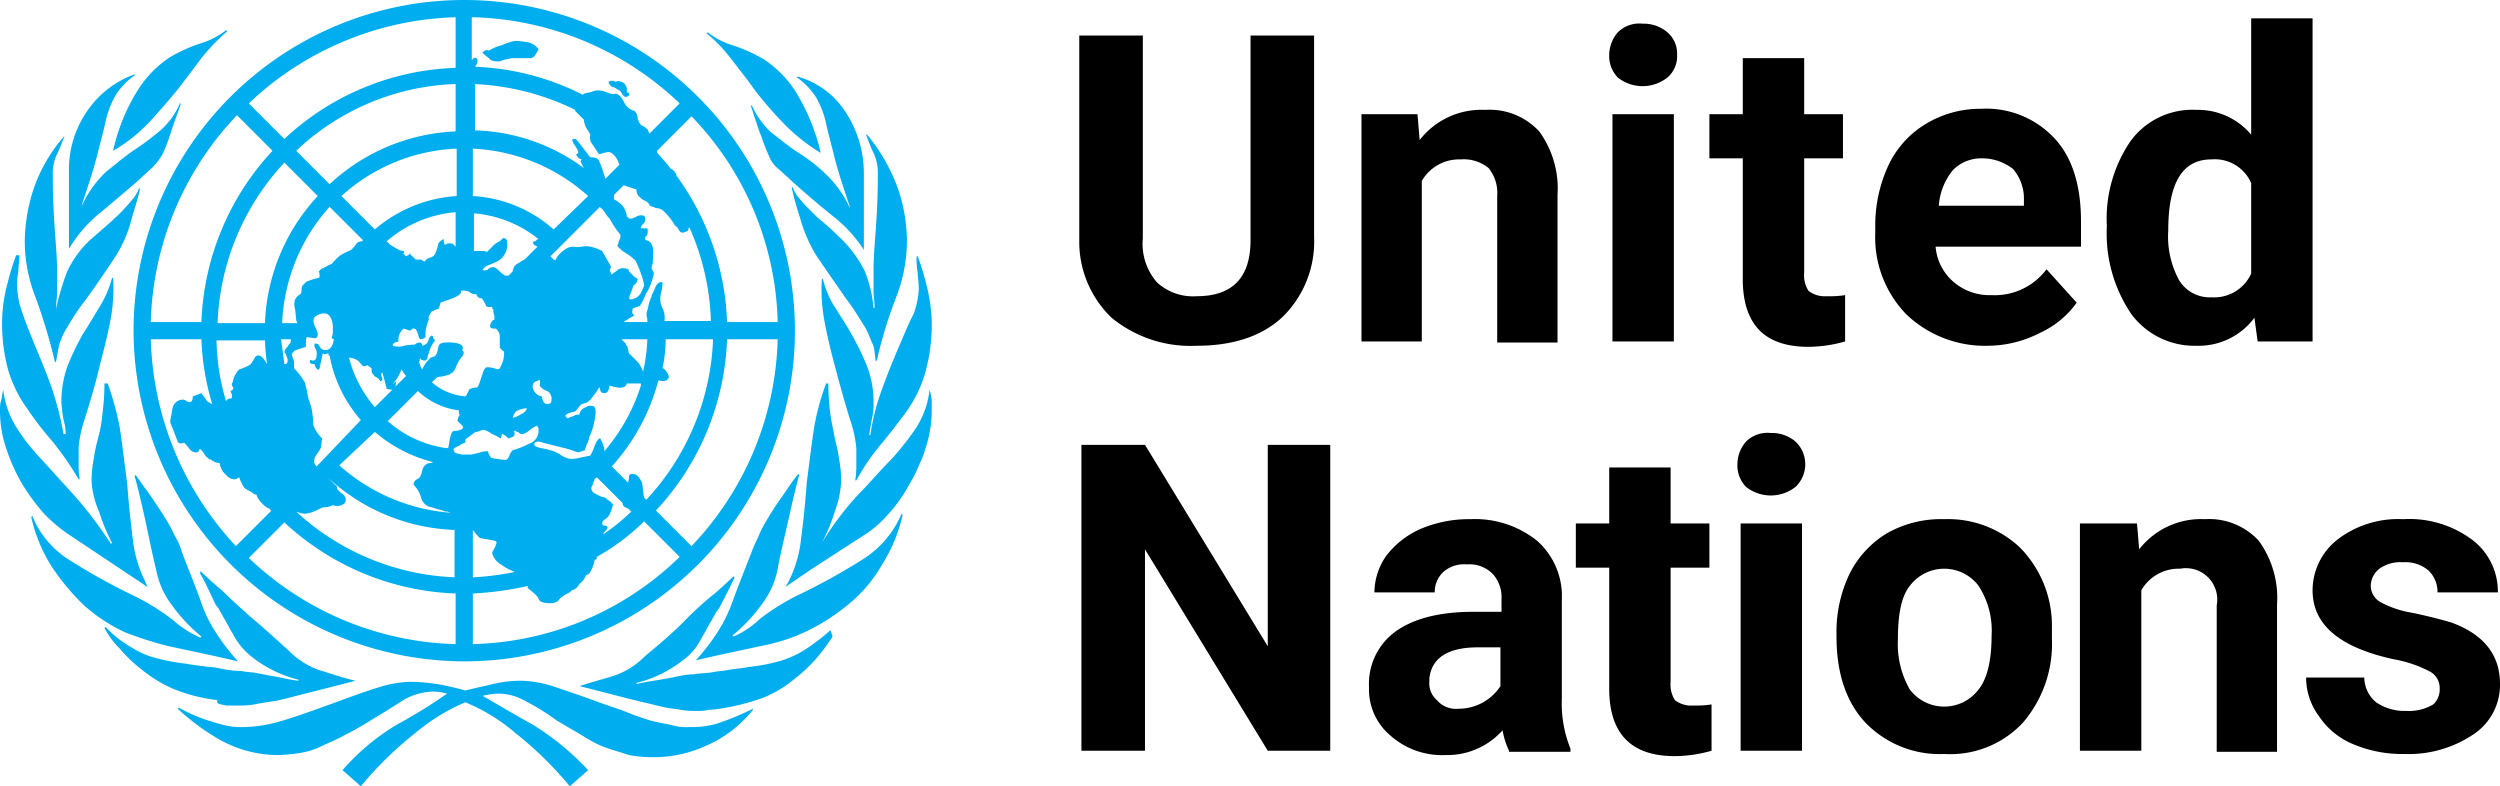 <svg xmlns="http://www.w3.org/2000/svg" viewBox="0 0 232.1 73"><defs><style>.cls-1{fill:#00adef;}</style></defs><title>Logo_UNTV</title><g id="Capa_2" data-name="Capa 2"><g id="Capa_1-2" data-name="Capa 1"><path class="cls-1" d="M9,20q1.65-1.35,3.9-3.3c.5-.5,1-.9,1.3-1.2a6.23,6.23,0,0,0,.9-1.2,17.08,17.08,0,0,0,.7-1.8c.2-.7.6-1.7,1-2.9h-.1a7,7,0,0,1-1.8,2.5,25,25,0,0,1-2.4,1.8c-.9.6-1.7,1.3-2.6,2a10.15,10.15,0,0,0-2.3,3.2V19c.6-1.8,1.1-3.3,1.4-4.5s.6-2.3.8-3.2a8.54,8.54,0,0,1,.9-2.4A6.4,6.4,0,0,1,12.5,7V6.9a9,9,0,0,0-4.4,3.4A9.57,9.57,0,0,0,6.4,16v7.1A13,13,0,0,1,9,20Zm4.9-8.7c.9-1,1.8-2,2.6-3s1.5-2,2.2-2.9a18.78,18.78,0,0,1,2.4-2.5L21,2.8A7.14,7.14,0,0,1,18.7,4a14.47,14.47,0,0,0-2.9,1.3,10,10,0,0,0-2.9,2.9A17.73,17.73,0,0,0,10.5,14,15,15,0,0,0,13.9,11.3ZM2.5,37.9a30,30,0,0,0,2.3,3,28,28,0,0,1,2.5,3.6h.1a8.6,8.6,0,0,1-.1-1.6V41.5a11.15,11.15,0,0,1,.6-2.7c.4-1.3.8-2.6,1.2-4.2s.8-3.1,1.1-4.6a15.67,15.67,0,0,0,.3-4.2h-.1a9.66,9.66,0,0,1-1.1,2.6c-.5.8-1,1.7-1.6,2.6a25.91,25.91,0,0,0-1.4,2.9,9.74,9.74,0,0,0-.6,3.4A14.93,14.93,0,0,0,5.9,39a4.34,4.34,0,0,1,.2,1.3H5.9A30.09,30.09,0,0,0,4.8,36c-.5-1.4-1-2.6-1.5-3.8S2.4,30,2.1,29.1a8,8,0,0,1-.5-2.3,7.12,7.12,0,0,1,.1-1.6c0-.4.1-.9.1-1.5H1.5a21.56,21.56,0,0,0-.8,2.6,13.93,13.93,0,0,0-.5,3.3,16.32,16.32,0,0,0,.6,4.9A12,12,0,0,0,2.5,37.9ZM21,65.5h1.1a7.57,7.57,0,0,0,1.5-.1q.75-.15,1.8-.3c.7-.1,1.7-.4,2.9-.7s2.8-.7,4.7-1.2c-1.3-.3-2.4-.7-3.4-1a7.37,7.37,0,0,1-2.8-1.8c-1.1-1-2.3-2.1-3.5-3.1-.9-.8-1.8-1.6-2.7-2.5-.3-.2-1.6-1.4-2-1.8v.3c.2.2,1.4,2.8,1.4,2.8a4,4,0,0,0,.3.4c.3.6.7,1.2,1,1.8.1.2.3.5.4.7a6.48,6.48,0,0,0,1.7,2,11.42,11.42,0,0,0,4.3,2.1v.1c-.9-.1-1.6-.3-2.2-.4s-1.1-.2-1.6-.3-1-.1-1.5-.2a11,11,0,0,1-1.8-.2,6.75,6.75,0,0,0-1.4-.2c-.5-.1-.9-.1-1.4-.2-.2,0-.5-.1-.7-.1a20,20,0,0,1-2.6-.5,7.66,7.66,0,0,1-2.3-1,10,10,0,0,1-2.4-1.9l-.1.1a7.71,7.71,0,0,0,1.4,1.9,13.36,13.36,0,0,0,2.1,2,12.57,12.57,0,0,0,3,1.8,15.62,15.62,0,0,0,4,1C20,65.4,20.6,65.4,21,65.5ZM5.1,33.6h.1c.1-.6.2-1.2.3-1.6a6.26,6.26,0,0,1,.8-1.7,19.88,19.88,0,0,1,1.6-2.4q1-1.35,2.7-3.9a11.91,11.91,0,0,0,1.6-3.6c.4-1.4.7-2.3.8-2.9h-.1a4.05,4.05,0,0,1-.5.9c-.2.2-.4.5-.7.8a11.3,11.3,0,0,1-1.1,1.1c-.4.4-1,.9-1.8,1.6a9.35,9.35,0,0,0-2.6,3.4,23.15,23.15,0,0,0-1,3.4h0c0-.5.1-1.1.1-1.6v-2c0-1-.1-2.2-.2-3.6s-.2-3.1-.2-5.3a4.06,4.06,0,0,1,.4-1.9c.3-.6.5-1.2.7-1.7H6a14.6,14.6,0,0,0-2.9,5,16,16,0,0,0-.8,4.7,14.22,14.22,0,0,0,1,5.3A52.56,52.56,0,0,1,5.1,33.6ZM15.7,60l4.2.9,2.2.5a19.71,19.71,0,0,1-2.2-2.9,12.23,12.23,0,0,1-1.3-2.8c-.4-1.1-1-2.6-1.7-4.4a5.93,5.93,0,0,0-.7-1.6,10.93,10.93,0,0,0-.8-1.5c-.3-.5-.7-1.1-1.1-1.7s-1-1.4-1.7-2.4l-.1.1c.2.7.5,1.9.9,3.7s.7,3.4,1.1,5a7.66,7.66,0,0,0,1.4,3.2,15.37,15.37,0,0,0,2.8,3l-.1.1a9.31,9.31,0,0,1-2.5-1.6,20.62,20.62,0,0,0-3.7-2.3,58.65,58.65,0,0,1-6.1-3.4,8.63,8.63,0,0,1-3.3-4l-.1.1a14.42,14.42,0,0,0,1.9,4.6,21.23,21.23,0,0,0,3,3.6,15.61,15.61,0,0,0,3.8,2.5A32.38,32.38,0,0,0,15.7,60ZM6.2,49.5l7.5,5c-.3-.7-.6-1.3-.8-1.9a11.7,11.7,0,0,1-.5-2c-.1-.7-.2-1.6-.3-2.5s-.2-2-.3-3.3c-.3-2.2-.5-4-.7-5.2a27.27,27.27,0,0,0-1.1-4H9.7a21.93,21.93,0,0,1-.2,2.9,12.4,12.4,0,0,1-.4,2.2,16.25,16.25,0,0,0-.4,1.9,11.24,11.24,0,0,0-.2,2,7.93,7.93,0,0,0,.7,2.9,17,17,0,0,0,1.2,2.9l-.1.1A37.47,37.47,0,0,0,6.9,46l-3-3.3a19.45,19.45,0,0,1-2.3-2.9A8.47,8.47,0,0,1,.3,36.2c-.1.3-.1.7-.2,1s-.1.6-.1,1a10.73,10.73,0,0,0,.6,3.5A16.58,16.58,0,0,0,2.1,45a18.9,18.9,0,0,0,2,2.7A14.54,14.54,0,0,0,6.2,49.5Zm61.7-44c.7.9,1.5,1.9,2.2,2.9a34.77,34.77,0,0,0,2.6,3,17.17,17.17,0,0,0,3.5,2.8,19,19,0,0,0-2.4-5.8,10,10,0,0,0-2.9-2.9A14.47,14.47,0,0,0,68,4.2,7.14,7.14,0,0,1,65.7,3l-.1.1A13.2,13.2,0,0,1,67.9,5.5Zm6.7,54.9a9.43,9.43,0,0,1-2.3,1,17.17,17.17,0,0,1-2.6.5c-.2,0-.5.1-.7.1-.5.1-.9.1-1.4.2s-.9.1-1.4.2-1.2.1-1.8.2a7.72,7.72,0,0,0-1.5.2c-.5.1-1,.2-1.6.3s-1.3.2-2.2.4v-.1a11.42,11.42,0,0,0,4.3-2.1,5.51,5.51,0,0,0,1.7-2c.1-.2.3-.5.4-.7.3-.6.7-1.2,1-1.8a4,4,0,0,0,.3-.4s1.3-2.5,1.4-2.8l-.1-.1c-.4.4-1.7,1.6-2,1.8a32,32,0,0,0-2.7,2.5c-1.1,1.1-2.3,2.1-3.5,3.1a7.37,7.37,0,0,1-2.8,1.8c-.9.3-2.1.6-3.3,1,2,.5,3.5.9,4.7,1.2s2.1.5,2.9.7,1.4.2,1.8.3a7.57,7.57,0,0,0,1.5.1,3.75,3.75,0,0,0,1.1-.1c.3,0,1-.1,1-.1a21.25,21.25,0,0,0,4-1,10.86,10.86,0,0,0,3-1.8,13.7,13.7,0,0,0,2.1-2,18.2,18.2,0,0,0,1.4-1.9l-.2-.6A18.39,18.39,0,0,1,74.6,60.4Zm5.7-8.6a58.65,58.65,0,0,1-6.1,3.4,20.62,20.62,0,0,0-3.7,2.3,8.33,8.33,0,0,1-2.4,1.6L68,59a15.37,15.37,0,0,0,2.8-3,7.66,7.66,0,0,0,1.4-3.2c.3-1.6.7-3.2,1.1-5s.7-3,.9-3.7l-.1-.1c-.7.9-1.2,1.7-1.7,2.4s-.8,1.2-1.1,1.7a10.93,10.93,0,0,0-.8,1.5c-.2.5-.5,1-.7,1.6-.7,1.8-1.3,3.3-1.7,4.4a14.63,14.63,0,0,1-1.3,2.8,19.71,19.71,0,0,1-2.2,2.9l2.2-.5,4.2-.9a16.59,16.59,0,0,0,4.1-1.4A19.2,19.2,0,0,0,78.9,56a13.1,13.1,0,0,0,3-3.6,14.42,14.42,0,0,0,1.9-4.6l-.1-.1A9.2,9.2,0,0,1,80.3,51.8Zm3.1-19.5c-.5,1.2-1,2.4-1.5,3.8a20.88,20.88,0,0,0-1.1,4.3h-.1c0-.1.1-.6.2-1.3a5.88,5.88,0,0,0,.2-1.7,9.34,9.34,0,0,0-.6-3.4,25.91,25.91,0,0,0-1.4-2.9c-.5-.9-1.1-1.8-1.6-2.6a8.49,8.49,0,0,1-1.1-2.6h-.1a15.93,15.93,0,0,0,.3,4.2c.3,1.6.7,3.1,1.1,4.6s.8,2.9,1.2,4.2a11.15,11.15,0,0,1,.6,2.7V43a8.6,8.6,0,0,1-.1,1.6h.1A20.65,20.65,0,0,1,82,41c.8-1,1.6-2,2.3-3a11.86,11.86,0,0,0,1.6-3.4,16.78,16.78,0,0,0,.6-4.9,15.58,15.58,0,0,0-.5-3.3,21.56,21.56,0,0,0-.8-2.6h-.1a6.62,6.62,0,0,0,.1,1.5c0,.4.1.9.1,1.6a8,8,0,0,1-.5,2.3C84.3,30.1,83.9,31.2,83.4,32.3Zm-3.1-7.1a11.35,11.35,0,0,0-2.6-3.4,20.93,20.93,0,0,0-1.8-1.6l-1.1-1.1c-.3-.3-.5-.6-.7-.8a3.6,3.6,0,0,1-.5-.9h-.1a28.26,28.26,0,0,0,.8,2.9,13.13,13.13,0,0,0,1.6,3.6q1.65,2.4,2.7,3.9c.7.9,1.2,1.8,1.6,2.4s.6,1.3.8,1.7.2,1,.3,1.6h.1a41.17,41.17,0,0,1,1.8-5.9,14.6,14.6,0,0,0,1-5.3,15.46,15.46,0,0,0-.8-4.7,16.81,16.81,0,0,0-2.9-5.1h-.1c.2.5.4,1.1.7,1.7a4.33,4.33,0,0,1,.4,1.9c0,2.2-.1,3.9-.2,5.3s-.2,2.5-.2,3.6v2c0,.5.1,1,.1,1.6h-.1A12.09,12.09,0,0,0,80.3,25.2ZM75.8,9.1a8.54,8.54,0,0,1,.9,2.4c.2.9.5,2,.8,3.2s.8,2.7,1.4,4.5v.1a10.15,10.15,0,0,0-2.3-3.2,15.1,15.1,0,0,0-2.6-2c-.9-.6-1.6-1.2-2.4-1.8a8,8,0,0,1-1.8-2.5h-.1c.4,1.2.7,2.2,1,2.9a17.08,17.08,0,0,0,.7,1.8,2.73,2.73,0,0,0,.9,1.2c.3.3.8.7,1.3,1.2q2.25,2,3.9,3.3a12.67,12.67,0,0,1,2.7,3V16.1a10.31,10.31,0,0,0-1.7-5.7A7.77,7.77,0,0,0,74,7.1v.1A6.4,6.4,0,0,1,75.8,9.1ZM64,67.5a4.68,4.68,0,0,1-1.7-.2c-.5-.1-1.1-.2-1.9-.4h0c-.6-.2-1.3-.4-2-.7s-1.7-.6-2.8-1c-1.9-.7-3.4-1.2-4.3-1.5a10.4,10.4,0,0,0-2.9-.5,11.28,11.28,0,0,0-3,.4c-1,.2-1.7.4-2.2.5-.4-.1-1.1-.3-2.1-.5a16.9,16.9,0,0,0-3-.3,10.4,10.4,0,0,0-2.9.5c-1,.3-2.4.8-4.3,1.5-2.2.8-3.9,1.4-5,1.7a12.57,12.57,0,0,1-3.3.5,6.15,6.15,0,0,1-1.4-.1,10.38,10.38,0,0,1-1.2-.3s-1-.3-1.5-.5a15.37,15.37,0,0,1-1.9-.9l-.1.1a21,21,0,0,0,3.6,2.7,11.14,11.14,0,0,0,5.6,1.6,15,15,0,0,0,2.2-.2,7,7,0,0,0,1.9-.6c.6-.3,1.4-.6,2.1-1a30.79,30.79,0,0,0,2.8-1.6c1.2-.7,2.1-1.3,2.9-1.8a6,6,0,0,1,2.7-.7,5,5,0,0,1,1.2.2,48.34,48.34,0,0,1-4.7,2.9,21.07,21.07,0,0,0-5,4.2L33.5,73a33.14,33.14,0,0,1,5-4.9,18.17,18.17,0,0,1,4.7-2.9,17.1,17.1,0,0,1,4.7,2.9,33.14,33.14,0,0,1,5,4.9l1.7-1.5a24.74,24.74,0,0,0-5.1-4.2c-1.8-1-3.3-1.9-4.7-2.7a8.32,8.32,0,0,1,1.3-.2,5,5,0,0,1,2.7.7,21.19,21.19,0,0,1,2.9,1.8c1,.6,1.9,1.1,2.7,1.6a10,10,0,0,0,2.1,1c.6.2,1.3.4,1.9.6a12.31,12.31,0,0,0,2,.2h.4a11.6,11.6,0,0,0,4.6-1,11.22,11.22,0,0,0,4.5-3.4v-.1a24.75,24.75,0,0,1-3.4,1.4A8.52,8.52,0,0,1,64,67.5ZM86.5,38v-.8a4.4,4.4,0,0,0-.2-1A8.16,8.16,0,0,1,85,39.8a26.37,26.37,0,0,1-2.3,2.9l-.2.2c-.9.9-1.8,2-2.9,3.1a28,28,0,0,0-3.3,4.4h0a17,17,0,0,0,1.2-2.9,9.34,9.34,0,0,0,.6-2.9,12.31,12.31,0,0,0-.2-2,16.25,16.25,0,0,0-.4-1.9c-.1-.7-.3-1.4-.4-2.2a23.28,23.28,0,0,1-.2-2.9h-.1v0h-.1a21.86,21.86,0,0,0-1.1,4c-.2,1.2-.4,2.9-.7,5.2q-.15,2-.3,3.3c-.1.9-.2,1.7-.3,2.5a11.7,11.7,0,0,1-.5,2,11.11,11.11,0,0,1-.7,1.6c-.1.1-.1.2-.2.3h0l2.5-1.7,5.1-3.3a10.42,10.42,0,0,0,2-1.8A13.09,13.09,0,0,0,84.4,45a12.44,12.44,0,0,0,1-2,6.94,6.94,0,0,0,.5-1.3,11.2,11.2,0,0,0,.6-3.5h0ZM57,8.1c.2.1.3.2.5.3s.2.3.3.4.2.2.3.2.3-.1.3-.2,0-.2-.1-.2-.1,0-.1-.2a.85.85,0,0,0-.2-.6.8.8,0,0,0-.9-.2c-.1-.1-.1-.1-.2-.1h-.1c-.2,0-.3.1-.3.2C56.7,8,56.8,8.1,57,8.1ZM46.2,5.7h.2a4.05,4.05,0,0,1,1.2-.3h1.5a.6.6,0,0,0,.6-.3c.1-.2.2-.3.3-.5a1.52,1.52,0,0,0-1.2-.7,4.59,4.59,0,0,0-1-.1,4.77,4.77,0,0,0-1.2.4,3.63,3.63,0,0,0-1.2.5.45.45,0,0,0-.6.2,3.81,3.81,0,0,0,.6.5C45.5,5.6,45.8,5.7,46.2,5.7ZM43.1,61.4A30.7,30.7,0,1,0,12.4,30.7,30.77,30.77,0,0,0,43.1,61.4ZM14,31.5h4.7a23.54,23.54,0,0,0,1,6c-.1,0-.2-.1-.4-.2l-.1-.1-.5-.7-.8.3c0,.5-.2.6-.5.5a.76.76,0,0,0-.4-.2,1,1,0,0,0-1,.9c-.1.6-.2,1-.2,1.2l.7,1.8c.1.2.3.2.6.1.3.3.5.6.6.7a.76.76,0,0,0,.5.2.27.27,0,0,0,.3-.3h.1a2.18,2.18,0,0,1,.4.5c.1.2.3.3.5.5v-.1a1.49,1.49,0,0,0,.9.4,1.68,1.68,0,0,0,.6,1.1,1,1,0,0,0,.8.4.76.76,0,0,0,.4-.2,4.34,4.34,0,0,0,.5,1,2.19,2.19,0,0,0,.5.3,1.38,1.38,0,0,1,.4.3h.2a1.77,1.77,0,0,0,.5.8,2.65,2.65,0,0,0,.6.5H25c.1.1.1.2.2.2l-3.3,3.3A29.26,29.26,0,0,1,14,31.5Zm22.5-8.6c-.1-.1-.2-.1-.3-.2l-.3-.3a11.22,11.22,0,0,1,6.4-2.7v3.2l-.1-.1-.1-.1h0a.35.35,0,0,0-.2-.1h-.3a.35.35,0,0,0-.2.1h-.1c-.1-.1-.1-.2-.1-.5h0a1.08,1.08,0,0,0-.5.4,4.08,4.08,0,0,1-.2.7c-.1.3-.2.5-.5.6a.92.92,0,0,0-.6.4l-.3-.2h-.5l-.3-.3c-.1,0-.1-.1-.2-.2s-.1-.1-.1,0-.2.1-.3.2l-.3-.3h.1v-.2C37.1,23.3,36.9,23.1,36.5,22.9Zm-1.7-1.6-3.1-3.1a16.94,16.94,0,0,1,10.7-4.4v4.4A12.92,12.92,0,0,0,34.8,21.3Zm1.8,14.8c.2-.2.1-.5.2-.7l-.4.3a3.28,3.28,0,0,0,.6-.8l.3-.6h0a2.09,2.09,0,0,0,.4.6l-2.9,2.9a11.29,11.29,0,0,1-2.4-4.6,1.85,1.85,0,0,1,.7.2c.1,0,.6.6.6.6a.6.6,0,0,0,.4-.1l.4.3c0,.3,0,.4.1.5s.1.2.3.3a.78.78,0,0,1,.4.4l.2-.1a.76.76,0,0,0-.1-.4c0-.2,0-.3.1-.3l.2.7.2.8h0C36.3,36.2,36.5,36.2,36.6,36.1Zm6.1,3.2c.2.2.3.3.3.4s-.3.3-.8.3c-.2,0-.3.2-.4.6s-.1.7-.2,1h-.2A10.39,10.39,0,0,1,36,39.1l2.8-2.8a6.76,6.76,0,0,0,3.8,1.8c0,.2,0,.4.1.4a.76.76,0,0,0-.2.5C42.4,39,42.5,39.1,42.7,39.3Zm-13.6.2a10.85,10.85,0,0,0-.2-1.7l-.3-.9a10.63,10.63,0,0,0-.3-1.4,6.39,6.39,0,0,0-1-1.3v-.6a3.93,3.93,0,0,0-.2-.6v-.1c0-.1.1-.2.2-.3s.5-.2,1.1-.4c0-.5,0-.8.1-.9l.7.1c.2,0,.3-.1.3-.4a3.93,3.93,0,0,0-.2-.6,1.23,1.23,0,0,1-.2-.7.54.54,0,0,1,.3-.4,1.42,1.42,0,0,1,.6-.2.67.67,0,0,1,.7.4,1.88,1.88,0,0,1,.2.8v.6c0,.2-.1.3-.1.5l.2.1c-.1.7-.4,1-.8,1a.55.55,0,0,1-.5-.3c-.1-.2-.2-.3-.4-.3s-.1,0-.1.1a.6.6,0,0,0,.1.4.75.75,0,0,1,.1.5c0,.5-.2.7-.6.5-.1.3,0,.4.4.4.1.4.3.6.4.5s.1-.3.2-.7.1-.7.2-.8l.1.1.4-.1V33h.1a12.51,12.51,0,0,0,2.9,6l-4.1,4.3a.62.62,0,0,1-.2-.7c.1-.4.5-.7.6-1.1l.1-.8A3.43,3.43,0,0,1,29.1,39.5Zm-2.5-6.4a.6.6,0,0,1,.1.4c0,.2-.1.3-.2.3h-.1c-.1-.8-.2-1.5-.3-2.3H27c0,.2,0,.3-.1.4s-.2.3-.3.4a.76.76,0,0,0-.2.4A.76.76,0,0,1,26.6,33.1Zm-.4-3.2a17.17,17.17,0,0,1,4.4-10.7l3.1,3.1-.1.1a.76.76,0,0,0-.5.2,2.65,2.65,0,0,1-.5.6,8.92,8.92,0,0,0-1,.5,5.72,5.72,0,0,0-.8.8,5.56,5.56,0,0,0-.8.4c-.1,0-.2.1-.4.3q.15.45,0,.6a4.28,4.28,0,0,0-1,.3c-.1,0-.1,0-.2.1l-.3.3a.6.6,0,0,0-.1.4.76.76,0,0,1-.1.4,1.21,1.21,0,0,0-.5.5,1.39,1.39,0,0,0,0,.9l.1,1h0c0,.1.1.2.1.3H26.2Zm8.6,10.2a13.29,13.29,0,0,0,5.4,2.8.6.6,0,0,1-.4.1.88.88,0,0,0-.6.7c-.1.4-.2.7-.5.8a.55.55,0,0,0-.3.5,2.92,2.92,0,0,1,.7,1.2,1.17,1.17,0,0,0,1,.9l.6.2a1.42,1.42,0,0,1,.6.2.75.75,0,0,1,.5.1,17.49,17.49,0,0,1-10.3-4.4Zm-4.2-23L27.5,14A22.61,22.61,0,0,1,42.3,7.8v4.4A18.26,18.26,0,0,0,30.6,17.1Zm-1.1,1.1A18.3,18.3,0,0,0,24.6,30H20.2a23.08,23.08,0,0,1,6.2-14.9ZM24.6,31.5a17.85,17.85,0,0,0,.2,2.3c-.1-.1-.1-.2-.2-.3-.2-.3-.4-.5-.6-.5s-.3.1-.4.3-.2.3-.3.5a4.13,4.13,0,0,1-1.1.5,2.28,2.28,0,0,0-.6,1.2.3.3,0,0,0,0,.4c.1.1.1.3-.2.4.1.3.2.4.1.5.1.1,0,.2-.1.2a.37.37,0,0,0-.3.1c-.1.1-.1.1-.1.2a21.23,21.23,0,0,1-.9-5.7h4.5ZM42.3,59.8a28.86,28.86,0,0,1-19.2-8l3.3-3.3a24.6,24.6,0,0,0,15.9,6.6Zm0-6.2a23,23,0,0,1-14.8-6.1,3.09,3.09,0,0,0,.8.2,3.09,3.09,0,0,0,.8-.2c.3-.1.6-.3.9-.4a2,2,0,0,0,.9-.2,1.1,1.1,0,0,0,.8,0c.2-.1.4-.2.4-.5a.72.72,0,0,0-.4-.6c-.2-.2-.4-.3-.4-.5s-.1-.2-.2-.3l-.7-.7h0a18.3,18.3,0,0,0,11.8,4.9v4.4Zm.9-11.4h0a2.15,2.15,0,0,1-1-.2c0-.1-.1-.2-.1-.3a1.07,1.07,0,0,1,.5-.3,1.55,1.55,0,0,1,.6-.3v-.3l.8-.6a.37.37,0,0,1,.3-.1,3.22,3.22,0,0,1,.6-.2,2.5,2.5,0,0,1,.8.4c.5.2.7.4.8.4l.1-.4c.1,0,.3.1.6.4a1.69,1.69,0,0,0,.5-.2.45.45,0,0,0,0-.5.37.37,0,0,1,.3.1c.1,0,.1,0,.2.1a.35.35,0,0,0,.2.1h.1a1.55,1.55,0,0,0,.6-.3,2.09,2.09,0,0,1,.6-.4c.1-.1.1-.1.2,0s.1.2.1.4a1.26,1.26,0,0,1-.9,1.2,7.72,7.72,0,0,1-1.5.6,1.07,1.07,0,0,0-.3.5c-.1.2-.2.4-.4.4a10.5,10.5,0,0,1-1.3-.2,1.63,1.63,0,0,1-.3-.6,1.7,1.7,0,0,0-.7.1l-.8.2Zm4.4-3.4c.1-.3.2-.6.5-.7a2.35,2.35,0,0,1,.8-.2q0,.3-.6.6a2.6,2.6,0,0,1-.7.3Zm3.2-2.5a.81.81,0,0,1,.4.8c0,.3-.1.4-.4.4s-.4-.2-.5-.7a1,1,0,0,1-.8-.7.56.56,0,0,1,.1-.6c.1-.1.3-.1.4-.2s.2.1.1.5A1.28,1.28,0,0,0,50.8,36.3Zm9.8-17.1c.1,0,.1,0,.2.1a1.45,1.45,0,0,1,.7.2A5.84,5.84,0,0,1,62.7,21q.15,0,.3.3c.1.2.2.3.4.3a1.69,1.69,0,0,0,.5-.2.37.37,0,0,1,.1-.3,23.08,23.08,0,0,1,2,8.7H61.7v-.1a2,2,0,0,0-.2-1.1,2,2,0,0,1-.1-1.5,3.44,3.44,0,0,0,.1-.9c-.2,0-.3,0-.4.1a1.07,1.07,0,0,0-.3.5l-.3.6v.1a.35.35,0,0,1-.1.2.77.77,0,0,1-.1.3c-.1.3-.1.5-.2.8a1.1,1.1,0,0,0,0,.8h0v.3H57.9a2.19,2.19,0,0,1,.5-.3h-.1l.6-.3c-.1-.1-.2-.2-.2-.3s0-.3.1-.4a3.93,3.93,0,0,0,.6-.2,4.34,4.34,0,0,0,.5-1,5.6,5.6,0,0,0,.8-2c0-.2-.2-.4-.2-.5a.6.6,0,0,1,.1-.4c0-.7.3-2-.6-2.2-.1,0-.1-.1-.1-.3.2-.1.3-.4.2-.8h-.6c0-.1,0-.2.2-.4s.2-.3.2-.5a.27.27,0,0,0-.3-.3.75.75,0,0,0-.5.1,1.62,1.62,0,0,1-.5.2h-.2c0-.1-.1-.1-.2-.2a2.11,2.11,0,0,0-.4-1,3.28,3.28,0,0,0-.8-.6h0v-.4l.9-.9,1.2.4a.78.78,0,0,0,.3.7,1.38,1.38,0,0,0,.4.3,1,1,0,0,1,.5.4v.1C60.4,19.1,60.5,19.2,60.6,19.2ZM56.4,48.9a.37.37,0,0,0-.3-.1.22.22,0,0,1-.2-.2.54.54,0,0,1,.3-.4,1.28,1.28,0,0,0,.5-.7,3.93,3.93,0,0,0,.2-.6c0-.1-.1-.2-.2-.3s-.2-.1-.4-.3-.3-.1-.5-.2l-.6-.3a.55.55,0,0,1-.3-.5c0-.1.1-.2.2-.5,0-.1.1-.2.1-.3s.2-.1.2-.2l2.4,2.4c0,.3.2.4.5.5l.3.3A17.09,17.09,0,0,1,56,49.6c0-.1.1-.2.2-.3l.1-.1A.37.37,0,0,0,56.4,48.9ZM55,37.7a.66.66,0,0,0-.6.1.9.9,0,0,0-.6.6c0,.1,0,.1-.1.1a.6.6,0,0,0-.4.1c-.2.1-.4.1-.5.2s-.3-.1-.3-.2.3-.3.9-.4a7.37,7.37,0,0,0,.5-.6c.1-.1.2-.1.5-.2s.5-.4.8-.8a4.57,4.57,0,0,0,.4-.6h.1c0,.3.1.5.4.5s.4-.2.5-.7a5.07,5.07,0,0,0,.9.2c.4,0,.6-.1.7-.4h1.3v.2h0a17.43,17.43,0,0,1-3.4,6.1v-.3s-.3-.9-.4-.9-.3.2-.5.7a4.13,4.13,0,0,1-.4.9l-1,.2a2.77,2.77,0,0,1-.9.1,2.52,2.52,0,0,1-.9-.4,3.08,3.08,0,0,0-.9-.4,6.37,6.37,0,0,0-.9-.2q-.6-.15-.6-.3c0-.2.1-.3.4-.3.1,0,.4.1.8.2l1.2.3c.4.1.8.2,1.1.3a3.93,3.93,0,0,0,.6.2l.6-.2a3.93,3.93,0,0,1,.2-.6,1.42,1.42,0,0,0,.2-.6,6.6,6.6,0,0,0,.4-1.1,7.38,7.38,0,0,0,.2-1.2Q55.3,37.7,55,37.7Zm2.7-6.2h2.4a15.44,15.44,0,0,1-.4,3,3.05,3.05,0,0,0-.5-.9l-.8-.8c-.1-.3-.1-.6-.2-.7s-.1-.1-.1-.2Zm1,12.5c-.2,0-.3.1-.3.2a1.76,1.76,0,0,1-.1.6l-1.5-1.5a19,19,0,0,0,4.3-7.9l.1-.1a.82.82,0,0,0,.7,0c.1-.1.2-.2.2-.3a1.46,1.46,0,0,0-.5-.8h-.1a12.41,12.41,0,0,0,.3-2.7h4.4A23.08,23.08,0,0,1,60,46.4l-.2-.2h0c-.1-.5-.1-.9-.2-1.4C59.3,44.2,59.1,44,58.7,44ZM57.6,21.8h0a.9.9,0,0,1-.1.5c-.1.2-.1.4-.2.5a3.05,3.05,0,0,0,.8.7,4.55,4.55,0,0,1,.9.7,8.66,8.66,0,0,1,.5,1.2,4.55,4.55,0,0,1,.3,1.1,4.88,4.88,0,0,1-.3.7,1.22,1.22,0,0,1-1,.6l-.1-.1a3.93,3.93,0,0,1,.2-.6,3.93,3.93,0,0,0,.2-.6.72.72,0,0,0,.4-.6c-.1-.1-.2-.1-.3-.2s-.2-.2-.5-.5q0-.3-.6-.3a.76.76,0,0,0-.5.2c-.1.1-.3.2-.5.4l-.2-.4a.6.6,0,0,0,.1-.4l-.8-1.4a4.33,4.33,0,0,0-1.1-.4,2.15,2.15,0,0,0-.8,0,2.15,2.15,0,0,1-.8,0,1.33,1.33,0,0,0-.8.3,2.34,2.34,0,0,0-.7.7c-.1.1,0,.3-.3.2l-.3-.3,4.6-4.6a.1.1,0,0,0,.1.1,2.74,2.74,0,0,1,.4.5,2.18,2.18,0,0,0,.4.5A9.74,9.74,0,0,0,57.6,21.8ZM46.5,52.4a5.39,5.39,0,0,0,1.3.7,26,26,0,0,1-3.9.5V49.2h0a5.07,5.07,0,0,0,.6.7c.1.1.4.1.9.2s.7.1.7.3a1.69,1.69,0,0,1-.2.5c-.1.2-.2.3-.2.5A1.77,1.77,0,0,0,46.5,52.4Zm-2.6,7.4V55.1a29.78,29.78,0,0,0,5.1-.7v.2c.5.4.9.7,1,1s.5.4,1.1.4a1.17,1.17,0,0,0,.7-.2c.1-.1.2-.3.4-.4a2.19,2.19,0,0,1,.5-.3,1.38,1.38,0,0,0,.4-.3,1.06,1.06,0,0,0,.7-.6,1.56,1.56,0,0,0,.6-.8.54.54,0,0,0,.4-.3,3.18,3.18,0,0,0,.4-1.1c.1,0,.1-.1.2-.1v-.2a20.26,20.26,0,0,0,4.4-3.3l3.3,3.3A28.48,28.48,0,0,1,43.9,59.8Zm20.3-9.1-3.3-3.3a24.6,24.6,0,0,0,6.6-15.9h4.7A28.86,28.86,0,0,1,64.2,50.7Zm8-20.8H67.5a24.48,24.48,0,0,0-4.7-13.6.76.76,0,0,0-.2-.4c-.1-.1-.2-.2-.3-.2a17.41,17.41,0,0,0-1.2-1.4A.37.37,0,0,1,61,14l3.2-3.2A28.41,28.41,0,0,1,72.2,29.9ZM43.9,1.6a28.86,28.86,0,0,1,19.2,8l-2.8,2.8c-.1-.1-.1-.3-.2-.4a1.73,1.73,0,0,0-.4-.3c-.3-.1-.4-.4-.5-.7a.91.91,0,0,0-.3-.7,1.47,1.47,0,0,1-1-.9c-.3-.5-.5-.7-.8-.7-.1.1-.4,0-.7-.1a2.54,2.54,0,0,0-.7-.2,1.48,1.48,0,0,0-.7.1c-.2.1-.5.1-.8.2l-.1.1a23.91,23.91,0,0,0-10-2.6c.3-.4.3-.7.1-.8s-.2,0-.4.2v-4Zm0,6.2a23.4,23.4,0,0,1,9.5,2.4v.1l.4.4.4.4a2.19,2.19,0,0,0,.3.9,2.19,2.19,0,0,1,.3.5,1,1,0,0,0,.2.9l.6.9a.76.76,0,0,0,.4-.1,4.33,4.33,0,0,0,.5-.1.91.91,0,0,1,.5.3,2.09,2.09,0,0,1,.4.6c0,.1.1.2.1.3l-1.3,1.3h0a12.34,12.34,0,0,0-.6-1.7c-.1-.2-.4-.3-.8-.3-.1-.1-.3-.4-.7-.9s-.6-.8-.7-.8a.37.37,0,0,0-.3.1c.1.1.1.3.2.4a3.22,3.22,0,0,1,.4.7.22.22,0,0,1-.2.2.64.64,0,0,0,.5.5l-.1.2.3.6a17.84,17.84,0,0,0-10.1-3.5V7.8Zm0,6a17.17,17.17,0,0,1,10.7,4.4l-3.2,3.1a12.38,12.38,0,0,0-7.5-3.1Zm0,6A11,11,0,0,1,50,22.2a.35.35,0,0,0-.2.1c-.1.1-.1.1-.2.1s-.1.1-.1.2.2.2.4.3l-1.2,1.2h0a2.19,2.19,0,0,0-.5.3,1.08,1.08,0,0,0-.5.4c0,.1-.1.2-.1.4l-.4.4H47c-.1,0-.3-.1-.6-.4s-.5-.4-.6-.4a.76.76,0,0,0-.5.2c-.1.1-.2.1-.4.1s0-.3.5-.5.7-.3.9-.4a1.82,1.82,0,0,0,.8-1.6c0-.3-.1-.5-.4-.5l-.3.3a1.79,1.79,0,0,0-.7.5l-.5.5c-.1-.1-.3-.1-.6-.1H44V19.8Zm-.9,7c.1.1.1.2.2.2a.76.76,0,0,1,.5.2.75.75,0,0,0,.5.1c0,.1.1.1.1.2a.52.52,0,0,0,.4.2.1.1,0,0,1,.1.1.1.1,0,0,0,.1.1c0,.1.1.2.2.4h0v.1a.49.49,0,0,0,.3.1h.3v.2h.1v.2c0,.2.1.3.1.5v.2c0,.1,0,.1-.1.1a.86.86,0,0,0-.3.6c0,.1.1.2.3.2s.3,0,.4.2a.85.85,0,0,1,.2.6v.9c0,.1.1.2.2.3s.2.1.2.2a2.49,2.49,0,0,1-.1.8,4.88,4.88,0,0,1-.3.7c-.1.1-.2.1-.5,0a2,2,0,0,0-.7-.1c-.1,0-.3.2-.4.6l-.3.9c-.1.3-.2.4-.4.4a.6.6,0,0,0-.4.1h-.1l-.3.6-.1.1a5.45,5.45,0,0,1-3.1-1.3l.5-.5a3.55,3.55,0,0,0,1-.2c.1,0,.1,0,.2-.1.5-.2.5-.7.8-1.2.2-.3.7-.7.3-1,.5-.8-1.7-.8-2-.6s-.2.7-.4,1-.3.2-.5.3a3.13,3.13,0,0,0-.8,1.1h0a1.91,1.91,0,0,1-.3-.8H39c0-.1-.1-.1,0-.2h.1v.1c.3.1.4.1.5,0s.1-.4.2-.6a3.09,3.09,0,0,1,.6-1.2c-.1-.1-.2-.2-.2-.3s-.1-.2-.2-.1-.2.2-.2.3a.71.71,0,0,1-.6.6.27.27,0,0,0-.3-.3.76.76,0,0,0-.4.2,5.13,5.13,0,0,0-1,.1,1.62,1.62,0,0,1-1,0c-.1-.1,0-.3.5-.4a1.29,1.29,0,0,1,.5-1.2,3.93,3.93,0,0,0,.6.2l.2-.2h.1c.2,0,.3.2.4.5s.1.5.3.5a.76.76,0,0,0,.4-.2v-.5a5.31,5.31,0,0,1,.3-1.1v-.3a2.19,2.19,0,0,1,.3-.5h.1a.76.76,0,0,1,.5-.2,3.93,3.93,0,0,0,.2-.6c.2-.1.6-.2,1.1-.4s.8-.4.8-.6V27c.2,0,.5-.1.7-.1C42.9,26.6,42.9,26.7,43,26.8ZM42.3,1.6V6.3a24.39,24.39,0,0,0-15.9,6.6L23.1,9.6A29.07,29.07,0,0,1,42.3,1.6ZM22,10.7,25.3,14a24.6,24.6,0,0,0-6.6,15.9H14A28.86,28.86,0,0,1,22,10.7Z"/><path d="M122,3.3V22a9.79,9.79,0,0,1-2.9,7.4c-1.9,1.8-4.6,2.7-8,2.7a11.56,11.56,0,0,1-7.9-2.6,9.77,9.77,0,0,1-3-7.2V3.3h5.9V22.1a5.46,5.46,0,0,0,1.3,4.1,4.92,4.92,0,0,0,3.7,1.3c3.3,0,5-1.7,5-5.2V3.3Z"/><path d="M131.6,10.6l.2,2.4a7.28,7.28,0,0,1,6.1-2.8,6.26,6.26,0,0,1,5,2,9,9,0,0,1,1.7,5.9V31.8H139V18.2a3.67,3.67,0,0,0-.8-2.6,3.67,3.67,0,0,0-2.6-.8,4,4,0,0,0-3.6,2V31.7h-5.6V10.6Z"/><path d="M149.4,5.1a3.23,3.23,0,0,1,.8-2.1,2.82,2.82,0,0,1,2.3-.8,3.37,3.37,0,0,1,2.3.8,2.58,2.58,0,0,1,.9,2.1,2.58,2.58,0,0,1-.9,2.1,3.71,3.71,0,0,1-4.6,0A2.86,2.86,0,0,1,149.4,5.1Zm6,26.6h-5.7V10.6h5.7Z"/><path d="M167.5,5.4v5.2h3.6v4.1h-3.6V25.3a2.67,2.67,0,0,0,.4,1.7,2.46,2.46,0,0,0,1.7.5,9.15,9.15,0,0,0,1.7-.1v4.3a12.7,12.7,0,0,1-3.4.5c-4,0-6-2-6.1-6V14.7h-3.1V10.6h3.1V5.4Z"/><path d="M184.6,32.1a10.57,10.57,0,0,1-7.6-2.9,10.25,10.25,0,0,1-2.9-7.6v-.5a13.22,13.22,0,0,1,1.2-5.7,8.87,8.87,0,0,1,3.5-3.9,9.75,9.75,0,0,1,5.1-1.4,8.67,8.67,0,0,1,6.8,2.7c1.7,1.8,2.5,4.4,2.5,7.8v2.3H179.7a4.84,4.84,0,0,0,1.7,3.3,5.13,5.13,0,0,0,3.5,1.2A6,6,0,0,0,190,25l2.8,3.1a8.57,8.57,0,0,1-3.4,2.8A10.65,10.65,0,0,1,184.6,32.1ZM184,14.7a3.69,3.69,0,0,0-2.7,1.1,5.89,5.89,0,0,0-1.3,3.3h7.9v-.5a4.22,4.22,0,0,0-1-2.9A4.62,4.62,0,0,0,184,14.7Z"/><path d="M195.6,21a12.76,12.76,0,0,1,2.2-7.9,7.1,7.1,0,0,1,6.1-2.9,6.47,6.47,0,0,1,5.1,2.3V1.7h5.7v30h-5.1l-.3-2.2a6.45,6.45,0,0,1-5.4,2.6,7.3,7.3,0,0,1-6-2.9A13.32,13.32,0,0,1,195.6,21Zm5.7.4a8.49,8.49,0,0,0,1,4.6,3.31,3.31,0,0,0,3,1.6,3.77,3.77,0,0,0,3.7-2.2V17a3.68,3.68,0,0,0-3.7-2.2C202.6,14.8,201.3,17,201.3,21.4Z"/><path d="M123.6,69.7h-5.9L106.3,51V69.7h-5.9V41.3h5.9L117.7,60V41.3h5.8V69.7Z"/><path d="M140.1,69.7a7.1,7.1,0,0,1-.6-1.9,6.88,6.88,0,0,1-5.3,2.3,7.22,7.22,0,0,1-5.1-1.8,5.59,5.59,0,0,1-2-4.5,6,6,0,0,1,2.5-5.2q2.55-1.8,7.2-1.8h2.6V55.6a3.2,3.2,0,0,0-.8-2.3,3,3,0,0,0-2.4-.9,2.92,2.92,0,0,0-2.2.7,2.56,2.56,0,0,0-.8,1.9h-5.6a6,6,0,0,1,1.1-3.4,8.14,8.14,0,0,1,3.2-2.5,11.44,11.44,0,0,1,4.6-.9,9.23,9.23,0,0,1,6.2,2,6.87,6.87,0,0,1,2.3,5.5v9.2a11.17,11.17,0,0,0,.8,4.6v.3h-5.7Zm-4.7-3.9a4.64,4.64,0,0,0,3.9-2.1V60.1h-2.1c-2.8,0-4.3,1-4.5,2.9v.3a2.06,2.06,0,0,0,.7,1.7A2.32,2.32,0,0,0,135.4,65.8Z"/><path d="M155.1,43.4v5.2h3.6v4.1h-3.6V63.3a2.67,2.67,0,0,0,.4,1.7,2.46,2.46,0,0,0,1.7.5,9.15,9.15,0,0,0,1.7-.1v4.3a12.7,12.7,0,0,1-3.4.5c-4,0-6-2-6.1-6V52.7h-3.1V48.6h3.1V43.4Z"/><path d="M161.3,43.1a3.23,3.23,0,0,1,.8-2.1,2.82,2.82,0,0,1,2.3-.8,3.37,3.37,0,0,1,2.3.8,2.9,2.9,0,0,1,0,4.2,3.71,3.71,0,0,1-4.6,0A2.86,2.86,0,0,1,161.3,43.1Zm6,26.6h-5.7V48.6h5.7Z"/><path d="M170.5,58.9a12.47,12.47,0,0,1,1.2-5.6,9.18,9.18,0,0,1,3.5-3.8,10.17,10.17,0,0,1,5.3-1.3,9.76,9.76,0,0,1,7,2.6,10.34,10.34,0,0,1,3,7.1v1.4a11.22,11.22,0,0,1-2.7,7.8,9.22,9.22,0,0,1-7.3,2.9,9.56,9.56,0,0,1-7.3-2.9c-1.8-1.9-2.7-4.6-2.7-8Zm5.7.5a8.44,8.44,0,0,0,1.1,4.6,4,4,0,0,0,6.4,0c.8-1,1.2-2.7,1.2-5a7.63,7.63,0,0,0-1.2-4.6,4,4,0,0,0-6.4,0C176.5,55.4,176.2,57.1,176.2,59.4Z"/><path d="M198.4,48.6l.2,2.4a7.28,7.28,0,0,1,6.1-2.8,6.26,6.26,0,0,1,5,2,9,9,0,0,1,1.7,5.9V69.8h-5.6V56.2a2.91,2.91,0,0,0-3.4-3.4,4,4,0,0,0-3.6,2V69.7h-5.7V48.6Z"/><path d="M226.5,63.9a1.72,1.72,0,0,0-1-1.6,11.38,11.38,0,0,0-3.3-1.1c-5-1.1-7.5-3.2-7.5-6.4a6,6,0,0,1,2.3-4.7,9.27,9.27,0,0,1,6.1-1.9,9.77,9.77,0,0,1,6.4,1.9,6,6,0,0,1,2.4,4.9h-5.6a2.79,2.79,0,0,0-.8-2,3.29,3.29,0,0,0-2.4-.8,3.4,3.4,0,0,0-2.2.6,2.09,2.09,0,0,0-.8,1.6,1.76,1.76,0,0,0,.9,1.5,9.37,9.37,0,0,0,3,1q2.1.45,3.6.9,4.5,1.65,4.5,5.7a5.5,5.5,0,0,1-2.5,4.7,10.76,10.76,0,0,1-6.4,1.8,11.59,11.59,0,0,1-4.7-.9,7,7,0,0,1-3.2-2.6,6,6,0,0,1-1.2-3.6h5.4a3,3,0,0,0,1.1,2.3,4.65,4.65,0,0,0,2.8.8,4.4,4.4,0,0,0,2.5-.6A1.89,1.89,0,0,0,226.5,63.9Z"/></g></g></svg>
